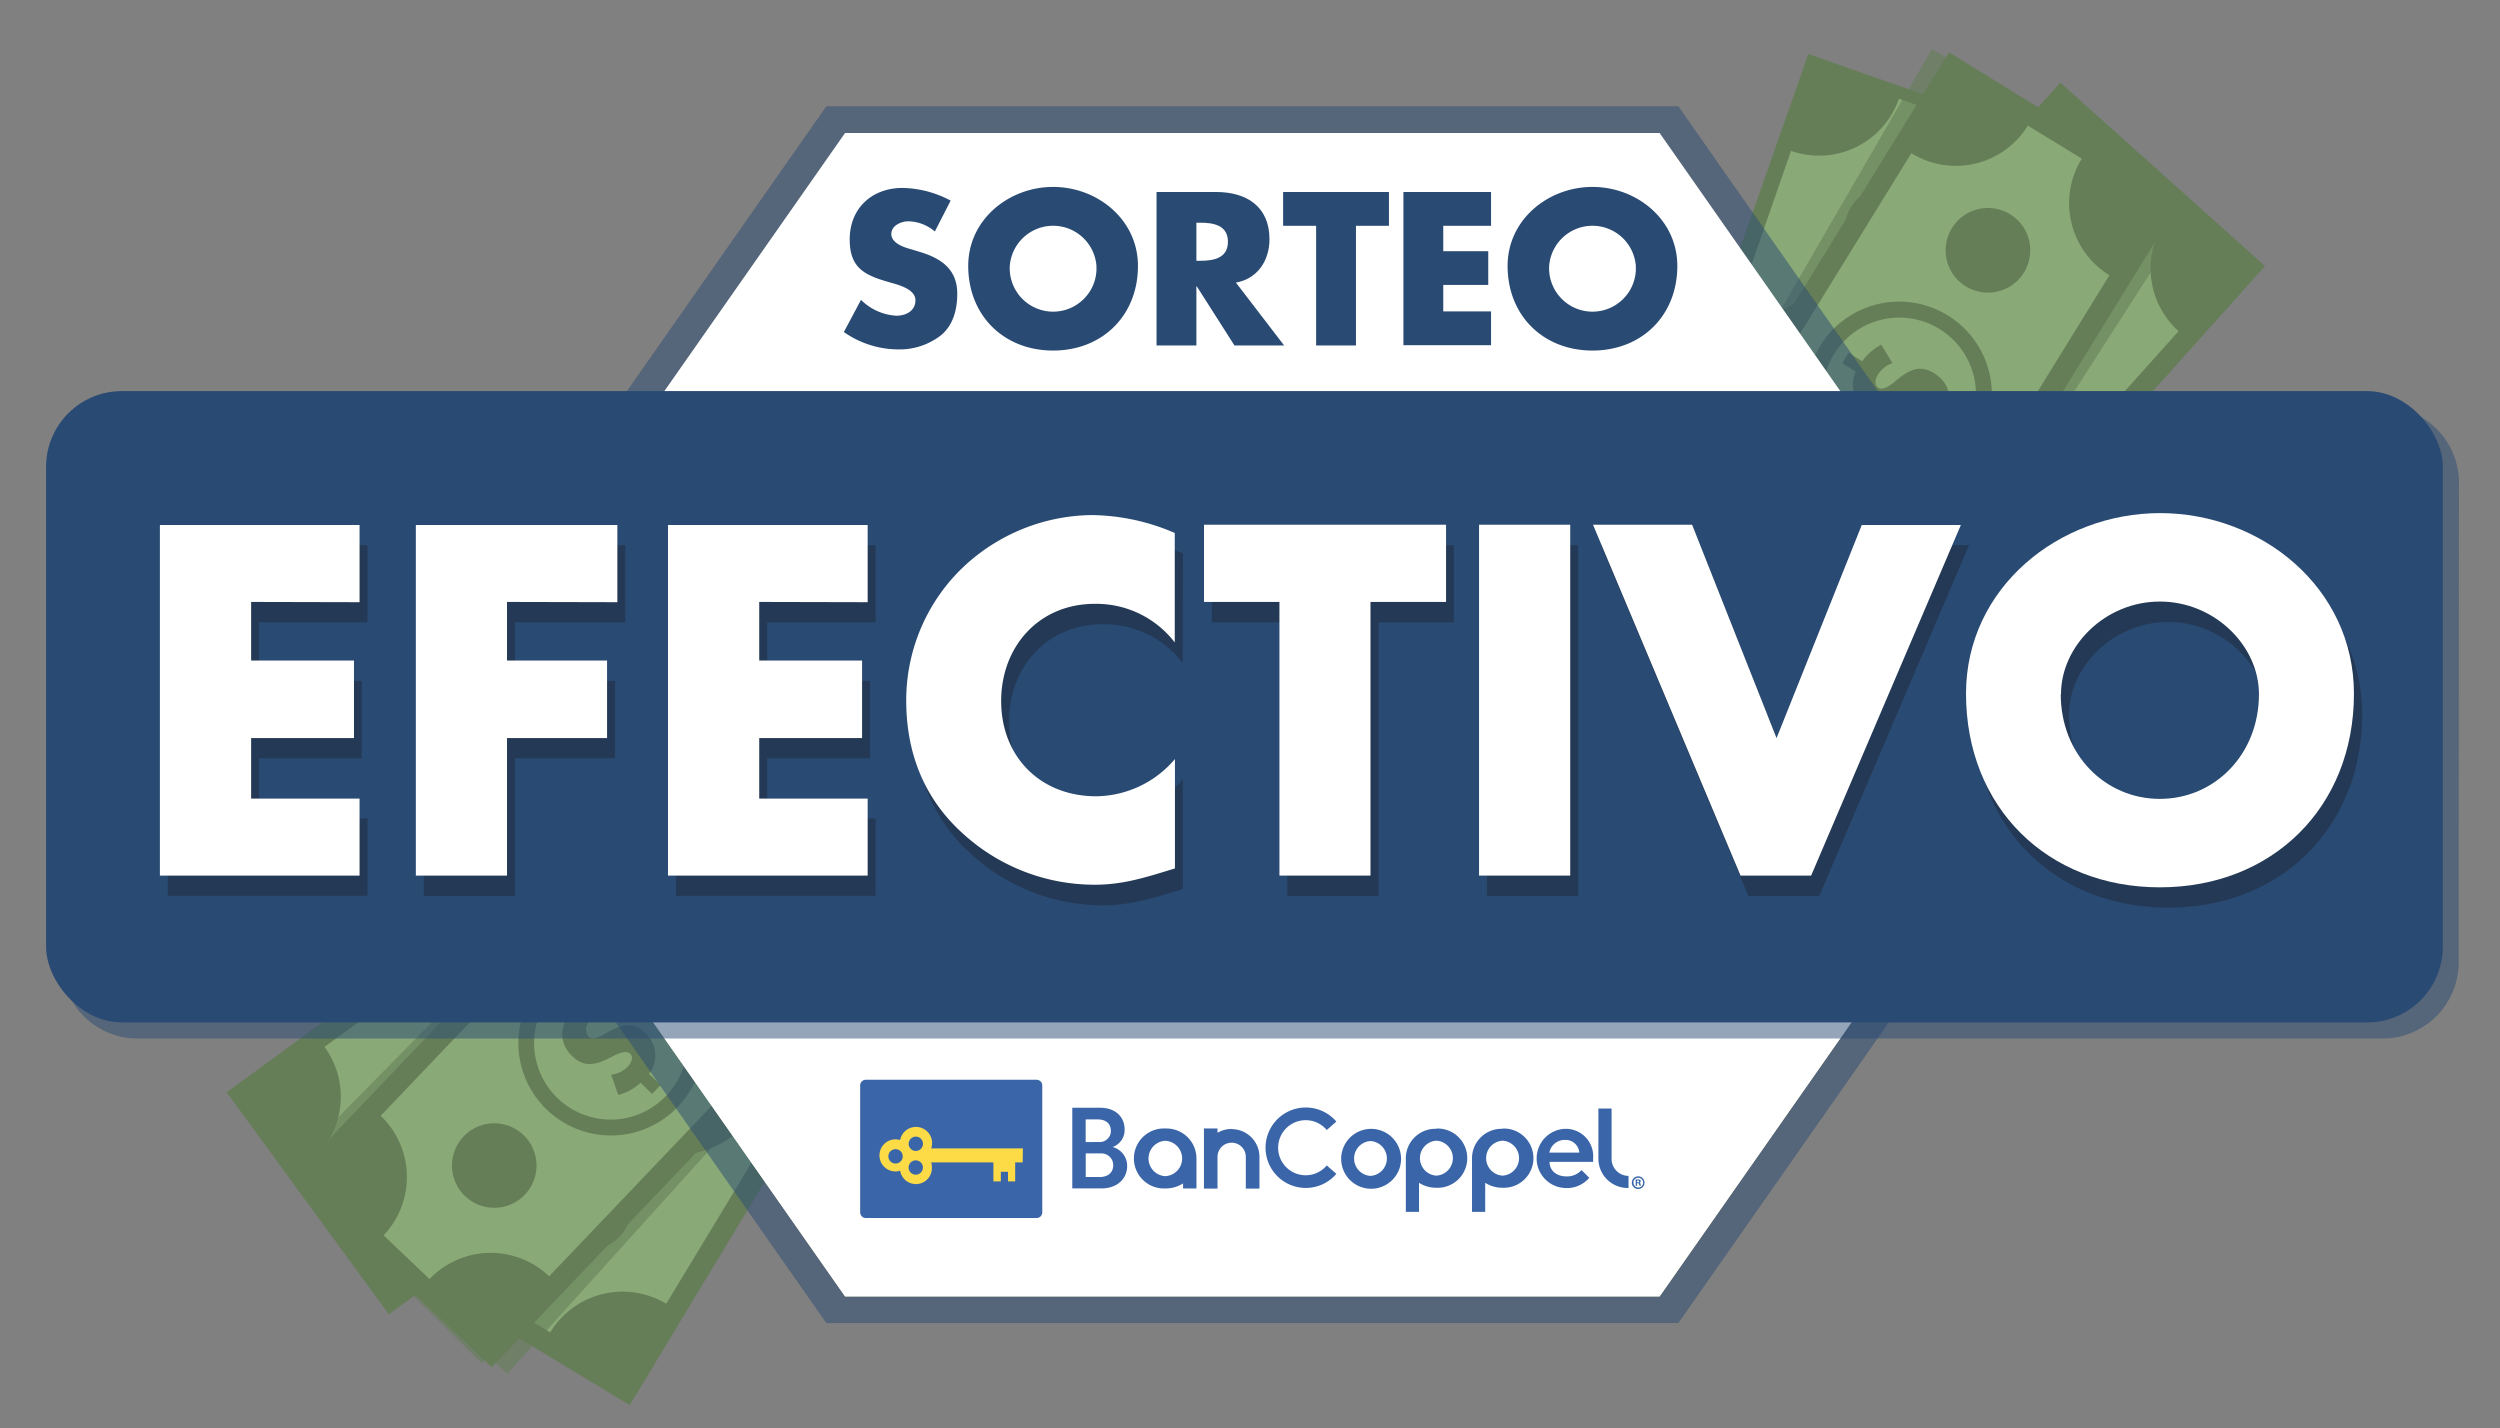 <svg id="Capa_1" data-name="Capa 1" xmlns="http://www.w3.org/2000/svg" xmlns:xlink="http://www.w3.org/1999/xlink" viewBox="0 0 394.02 225.13"><rect x="0" y="0" width="394.02" height="225.13" fill="#808080" stroke="none"/><defs><style>.cls-1{fill:none;}.cls-2{fill:#657e58;}.cls-3{fill:#89a977;}.cls-4{opacity:0.6;}.cls-5{clip-path:url(#clip-path);}.cls-6{clip-path:url(#clip-path-2);}.cls-7{clip-path:url(#clip-path-3);}.cls-8{clip-path:url(#clip-path-4);}.cls-9{opacity:0.5;}.cls-10{clip-path:url(#clip-path-5);}.cls-11{fill:#294a73;}.cls-12{fill:#f5eecb;}.cls-13{fill:#fff;}.cls-14{clip-path:url(#clip-path-6);}.cls-15{fill:#3a66a9;}.cls-16{fill:#fddb47;}.cls-17{fill:#243955;}</style><clipPath id="clip-path"><rect class="cls-1" x="254.33" y="7.77" width="87.64" height="108.22"/></clipPath><clipPath id="clip-path-2"><rect class="cls-1" x="254.91" y="8.52" width="90.37" height="107.57"/></clipPath><clipPath id="clip-path-3"><rect class="cls-1" x="47.83" y="113.26" width="99.17" height="103.23"/></clipPath><clipPath id="clip-path-4"><rect class="cls-1" x="45.08" y="113.24" width="101.03" height="101.62"/></clipPath><clipPath id="clip-path-5"><rect class="cls-1" x="63.1" y="16.75" width="268.55" height="191.78"/></clipPath><clipPath id="clip-path-6"><rect class="cls-1" x="9.75" y="64.14" width="377.75" height="99.5"/></clipPath></defs><title>Mesa de trabajo 1</title><g id="Layout"><rect class="cls-2" x="238.68" y="39.58" width="99.98" height="43.32" transform="matrix(0.33, -0.94, 0.94, 0.33, 136.04, 313.79)"/><path class="cls-3" d="M282.3,23.73l-21.91,63a13.35,13.35,0,0,1,8.23,17v0l9.44,3.28a13.36,13.36,0,0,1,17-8.22l21.88-62.95a13.32,13.32,0,0,1-8.22-17v0l-9.44-3.28a13.31,13.31,0,0,1-16.93,8.24l-.07,0m3.89,64.88a6.66,6.66,0,1,1-4.1-8.48,6.66,6.66,0,0,1,4.1,8.48v0m16.25-22.59a14.59,14.59,0,1,1-9-18.56h0a14.61,14.61,0,0,1,9,18.56m1.27-27.79a6.66,6.66,0,1,1-4.1-8.48,6.66,6.66,0,0,1,4.1,8.48"/><path class="cls-3" d="M277.26,57.26a12.11,12.11,0,1,0,.05-.14l-.05.14m19.38,5.3,2.48.87-.64,1.83-2.36-.82a8.58,8.58,0,0,1-3.49,4.25L290.21,66a6,6,0,0,0,2.9-3,1.77,1.77,0,0,0-.78-2.35c-1.11-.39-1.85,1.09-2.95,2.45s-2.54,2.59-4.95,1.74a4.74,4.74,0,0,1-3.24-5.62l-2.37-.83.62-1.83,2.39.83a8.61,8.61,0,0,1,2.4-3.2l2.35,2.45a4.36,4.36,0,0,0-1.85,2.19c-.3.86-.26,1.79.52,2.06s1.74-.79,2.21-1.4c1.53-2,3.07-3.73,5.81-2.76s3.63,3,3.37,5.79"/><rect class="cls-2" x="257.49" y="43.03" width="99.98" height="43.33" transform="translate(54.05 250.44) rotate(-48.12)"/><path class="cls-3" d="M316.1,27.68,271.58,77.33a13.33,13.33,0,0,1,1,18.81h0l7.45,6.68a13.35,13.35,0,0,1,18.84-1L343.36,52.2a13.33,13.33,0,0,1-1-18.81h0l-7.43-6.67a13.31,13.31,0,0,1-18.81,1h0M294.64,89a6.66,6.66,0,1,1-.51-9.41,6.66,6.66,0,0,1,.51,9.41h0m23.7-14.57a14.59,14.59,0,1,1-1.12-20.6h0a14.6,14.6,0,0,1,1.12,20.6m11.91-25.13a6.66,6.66,0,1,1-.51-9.41,6.66,6.66,0,0,1,.51,9.41h0"/><path class="cls-3" d="M298.5,56.65a12.08,12.08,0,1,0,17.06-.93,12.08,12.08,0,0,0-17.06.93l0,0M314.33,69l2,1.75L315,72.23l-1.87-1.66A7.51,7.51,0,0,1,311,72.23a7.17,7.17,0,0,1-2.68.91l-1.2-3.38a6.09,6.09,0,0,0,3.84-1.65,1.76,1.76,0,0,0,.18-2.46c-.87-.8-2.13.28-3.67,1.11s-3.34,1.41-5.24-.3a4.74,4.74,0,0,1-.81-6.44l-1.9-1.69,1.28-1.45,1.88,1.69a8.63,8.63,0,0,1,3.45-2l1.22,3.17a4.4,4.4,0,0,0-2.55,1.31c-.61.68-.92,1.55-.32,2.1s1.92-.06,2.59-.44c2.18-1.24,4.26-2.26,6.42-.31s2.18,4.2.87,6.65"/><g class="cls-4"><g class="cls-5"><rect class="cls-2" x="248.14" y="40.2" width="99.98" height="43.33" transform="translate(95.06 288.73) rotate(-59.89)"/></g></g><g class="cls-4"><g class="cls-6"><rect class="cls-2" x="250.12" y="40.66" width="99.98" height="43.32" transform="matrix(0.54, -0.84, 0.84, 0.54, 85.88, 281.54)"/></g></g><rect class="cls-2" x="249.39" y="40.5" width="99.98" height="43.33" transform="translate(89.37 284.4) rotate(-58.35)"/><path class="cls-3" d="M301.24,24.15l-35,56.74a13.34,13.34,0,0,1,4.35,18.34l8.51,5.25a13.35,13.35,0,0,1,18.36-4.36l35-56.74A13.33,13.33,0,0,1,328.11,25L319.6,19.8a13.31,13.31,0,0,1-18.31,4.37l0,0M291,88.33a6.67,6.67,0,1,1-2.19-9.17h0A6.68,6.68,0,0,1,291,88.33m20.73-18.55A14.58,14.58,0,1,1,307,49.72h0a14.6,14.6,0,0,1,4.77,20.07M319,42.94a6.67,6.67,0,1,1-2.19-9.17h0A6.67,6.67,0,0,1,319,42.94"/><path class="cls-3" d="M289.07,55.79a12.08,12.08,0,1,0,16.62-3.93h0a12.07,12.07,0,0,0-16.6,3.91l0,0m17.78,9.37,2.23,1.38-1,1.65L306,66.89a8.85,8.85,0,0,1-4.33,3.37l-1.79-3.11a6,6,0,0,0,3.48-2.3,1.76,1.76,0,0,0-.26-2.46c-1-.63-2,.65-3.41,1.75s-3,2-5.2.63a4.74,4.74,0,0,1-2-6.19l-2.14-1.33,1-1.65,2.15,1.34a8.7,8.7,0,0,1,3-2.62l1.77,2.91A4.4,4.4,0,0,0,296,59c-.48.78-.64,1.69.06,2.13s1.87-.4,2.46-.89c1.92-1.61,3.8-3,6.27-1.44s2.89,3.74,2,6.38"/><rect class="cls-2" x="56.57" y="145.8" width="99.98" height="43.33" transform="translate(-91.88 172.07) rotate(-58.86)"/><path class="cls-3" d="M105,205.48l34.5-57a13.33,13.33,0,0,1-4.52-18.3L126.45,125a13.34,13.34,0,0,1-18.32,4.52l-34.47,57a13.34,13.34,0,0,1,4.51,18.31L86.72,210a13.34,13.34,0,0,1,18.3-4.51m9.65-64.27a6.66,6.66,0,1,1,2.26,9.15,6.67,6.67,0,0,1-2.26-9.15M94.08,159.93a14.59,14.59,0,1,1,5,20l0,0a14.61,14.61,0,0,1-4.94-20m-7,26.92A6.66,6.66,0,1,1,89.33,196a6.66,6.66,0,0,1-2.25-9.15"/><path class="cls-3" d="M116.89,173.73a12.08,12.08,0,1,0-16.59,4.09h0a12,12,0,0,0,16.5-4l.08-.13M99,164.52l-2.25-1.36,1-1.66,2.14,1.29a8.78,8.78,0,0,1,4.3-3.44l1.81,3.1a6.19,6.19,0,0,0-3.46,2.33,1.76,1.76,0,0,0,.28,2.46c1,.62,2-.67,3.4-1.78s3-2,5.19-.68a4.74,4.74,0,0,1,2,6.18l2.15,1.3-1,1.67-2.16-1.32a8.47,8.47,0,0,1-3,2.64l-1.76-2.92a4.29,4.29,0,0,0,2.26-1.76c.46-.78.62-1.69-.08-2.12s-1.88.41-2.46.92c-1.91,1.62-3.77,3-6.25,1.49s-2.92-3.72-2.1-6.37"/><rect class="cls-2" x="38.88" y="138.5" width="99.98" height="43.33" transform="translate(-77.36 83.23) rotate(-36.14)"/><path class="cls-3" d="M72.76,194.61l53.84-39.28a13.32,13.32,0,0,1,2.9-18.61h0l-5.9-8.08A13.35,13.35,0,0,1,105,125.7L51.15,165a13.33,13.33,0,0,1-2.9,18.62l5.88,8.06a13.33,13.33,0,0,1,18.63,2.91h0m33.72-55.56a6.66,6.66,0,1,1-1.44,9.31l0,0a6.65,6.65,0,0,1,1.45-9.3h0m-26.21,9.33a14.58,14.58,0,1,1-3.18,20.38,14.58,14.58,0,0,1,3.18-20.38M63.39,170.47A6.67,6.67,0,1,1,62,179.8v0a6.67,6.67,0,0,1,1.45-9.31"/><path class="cls-3" d="M96,169.92a12.08,12.08,0,1,0-16.91-2.59A12.08,12.08,0,0,0,96,169.92h0M83.1,154.52l-1.55-2.12,1.57-1.15,1.47,2a7.71,7.71,0,0,1,2.49-1.18,7.86,7.86,0,0,1,2.81-.33l.47,3.56a6.16,6.16,0,0,0-4.09.81,1.77,1.77,0,0,0-.69,2.38c.68.95,2.14.17,3.82-.33s3.56-.69,5,1.38a4.72,4.72,0,0,1-.54,6.47l1.49,2-1.56,1.15-1.48-2a8.58,8.58,0,0,1-3.8,1.27L88,165.07a4.27,4.27,0,0,0,2.77-.75c.73-.54,1.23-1.32.75-2s-1.89-.33-2.63-.1c-2.38.76-4.63,1.32-6.34-1s-1.26-4.55.53-6.68"/><g class="cls-4"><g class="cls-7"><rect class="cls-2" x="47.42" y="143.21" width="99.98" height="43.33" transform="translate(-90.24 126.65) rotate(-47.91)"/></g></g><g class="cls-4"><g class="cls-8"><rect class="cls-2" x="45.6" y="142.39" width="99.98" height="43.32" transform="translate(-88.35 116.99) rotate(-45.42)"/></g></g><rect class="cls-2" x="46.3" y="142.69" width="99.98" height="43.33" transform="translate(-89.12 120.68) rotate(-46.38)"/><path class="cls-3" d="M86.56,201.14l46-48.24a13.32,13.32,0,0,1-.46-18.83h0l-7.24-6.91a13.35,13.35,0,0,1-18.86.45L60,175.86a13.33,13.33,0,0,1,.46,18.84h0l7.24,6.89a13.32,13.32,0,0,1,18.82-.46h0m23.31-60.67a6.66,6.66,0,1,1,.23,9.42,6.66,6.66,0,0,1-.23-9.42m-24.1,13.86a14.58,14.58,0,1,1,.5,20.62,14.57,14.57,0,0,1-.5-20.62M73.08,179.1a6.66,6.66,0,1,1,.22,9.42,6.66,6.66,0,0,1-.22-9.42"/><path class="cls-3" d="M105,172.72a12.08,12.08,0,1,0-17.08.4h0a12.07,12.07,0,0,0,17.06-.4h0M89.58,159.86l-1.91-1.81L89,156.64l1.81,1.72a7.83,7.83,0,0,1,2.23-1.59,7.32,7.32,0,0,1,2.7-.83l1.1,3.41A6.11,6.11,0,0,0,93,160.88a1.77,1.77,0,0,0-.26,2.46c.85.82,2.14-.21,3.71-1s3.38-1.31,5.22.46a4.74,4.74,0,0,1,.62,6.46l1.82,1.74-1.33,1.41-1.82-1.75a8.49,8.49,0,0,1-3.52,1.92l-1.12-3.2a4.38,4.38,0,0,0,2.58-1.23c.63-.66,1-1.52.39-2.09s-1.91,0-2.6.36c-2.21,1.17-4.32,2.12-6.43.11s-2-4.26-.66-6.67"/><g class="cls-9"><g class="cls-10"><polygon class="cls-11" points="130.24 208.53 63.1 112.64 130.24 16.75 264.52 16.75 331.65 112.64 264.52 208.53 130.24 208.53"/></g></g><polygon class="cls-12" points="95.37 150.3 133.19 204.32 261.57 204.32 299.39 150.3 95.37 150.3"/><polygon class="cls-13" points="133.19 204.32 69 112.64 133.19 20.96 261.57 20.96 325.75 112.64 261.57 204.32 133.19 204.32"/><g class="cls-9"><g class="cls-14"><path class="cls-11" d="M387.5,151.68a12,12,0,0,1-12,12H21.7a12,12,0,0,1-12-12V76.09a12,12,0,0,1,12-12H375.55a12,12,0,0,1,12,12Z"/></g></g><rect class="cls-11" x="7.26" y="61.64" width="377.75" height="99.5" rx="11.95" ry="11.95"/><path class="cls-15" d="M163.38,170.18H136.46a.89.89,0,0,0-.89.89h0v20a.89.89,0,0,0,.88.9h26.93a.89.89,0,0,0,.89-.89h0v-20a.89.89,0,0,0-.88-.9h0"/><path class="cls-16" d="M161.22,181H146.76a2.54,2.54,0,1,0-4.89-1.32,3,3,0,0,0-.73-.11,2.53,2.53,0,1,0,0,5.06h0a2.28,2.28,0,0,0,.73-.12,2.52,2.52,0,0,0,5-.59,2.57,2.57,0,0,0-.11-.72h9.81v3h1.17v-1.52h1.13v1.52H160v-3h1.18Zm-16.88-1.86a1.13,1.13,0,1,1-1.13,1.13,1.14,1.14,0,0,1,1.13-1.13h0m-4.32,3a1.13,1.13,0,0,1,2.25,0,1.13,1.13,0,0,1-2.25.22.81.81,0,0,1,0-.22m4.31,3a1.13,1.13,0,1,1,1.13-1.13,1.13,1.13,0,0,1-1.13,1.13h0"/><path class="cls-15" d="M183.69,177.86a4.73,4.73,0,1,0-.43,9.45h.43a5,5,0,0,0,2.77-.8v.8h2.11v-4.72a4.72,4.72,0,0,0-4.71-4.73h-.17m0,7.51h-.05a2.79,2.79,0,0,1,0-5.57h.05a2.79,2.79,0,0,1,0,5.57"/><path class="cls-15" d="M194.12,177.93a4.37,4.37,0,0,0-2.23.61v-.68h-2.14v9.47h2.14v-5a2.23,2.23,0,1,1,4.46,0v5h2.15v-5a4.38,4.38,0,0,0-4.38-4.37"/><path class="cls-15" d="M173.37,174.59c2.44,0,3.88,1.44,3.88,3.44a2.84,2.84,0,0,1-1.89,2.75,3.07,3.07,0,0,1,2.29,3c0,2-1.59,3.52-4,3.52H169V174.59Zm-.29,5.4a1.79,1.79,0,0,0,2-1.54,1.93,1.93,0,0,0,0-.24c0-1.08-.75-1.78-2.07-1.78h-1.9V180Zm.23,5.52c1.3,0,2.14-.7,2.14-1.83a1.84,1.84,0,0,0-1.79-1.89h-2.54v3.71Z"/><path class="cls-15" d="M259.19,186.4a1,1,0,1,1-1-1,1,1,0,0,1,1,1m-1.72,0a.73.73,0,0,0,.71.77h0a.77.77,0,1,0-.75-.79v0m.59.51h-.22v-1h.37a.75.75,0,0,1,.33.07.29.29,0,0,1,.09.21.22.22,0,0,1-.2.22h0a.3.3,0,0,1,.18.24.48.48,0,0,0,.07.24h-.24a.85.85,0,0,1-.08-.24c0-.1-.07-.15-.2-.15H258Zm0-.55h.1c.12,0,.22,0,.22-.14s-.06-.14-.2-.14h-.12Z"/><path class="cls-15" d="M216,177.92a4.72,4.72,0,1,0,.2,0H216m0,7.41H216a2.75,2.75,0,0,1,0-5.49H216a2.75,2.75,0,0,1,0,5.49"/><path class="cls-15" d="M209.11,183.68a4.34,4.34,0,1,1-.53-6.11,4.42,4.42,0,0,1,.53.53l1.51-1.33a6.34,6.34,0,1,0,0,8.24Z"/><path class="cls-15" d="M236.82,177.91a4.66,4.66,0,0,0-4.82,4.48V191h2.08v-4.58a5,5,0,0,0,2.74.78,4.67,4.67,0,0,0,.43-9.33h-.43m0,7.42h0a2.76,2.76,0,0,1,0-5.51h0a2.76,2.76,0,0,1,0,5.51"/><path class="cls-15" d="M226.39,177.91a4.66,4.66,0,0,0-4.82,4.48V191h2.08v-4.58a5,5,0,0,0,2.74.78,4.67,4.67,0,0,0,.43-9.33h-.43m0,7.42h0a2.76,2.76,0,0,1,0-5.51h0a2.76,2.76,0,0,1,0,5.51"/><path class="cls-15" d="M246.64,177.91a4.67,4.67,0,0,0,0,9.33,4.62,4.62,0,0,0,3.84-1.61l-1.22-1.22a3,3,0,0,1-2.36,1c-1.61,0-2.68-.94-2.68-2.29h6.87v-.55a4.32,4.32,0,0,0-4-4.65h-.52m-2.38,3.74a2.47,2.47,0,0,1,2.51-2,2.16,2.16,0,0,1,2.21,2Z"/><path class="cls-15" d="M254,182.57v-7.86h-2.08v7.86a4.63,4.63,0,0,0,4.61,4.67h.14v-1.91a2.68,2.68,0,0,1-2.67-2.71v-.05"/><path class="cls-17" d="M40.83,98.1v9.23H57v12.18H40.83V129H57.92v12.19H26.45V85.92H57.92V98.1Z"/><path class="cls-17" d="M81.16,98.1v9.23H96.93v12.18H81.16v21.72H66.79V85.92H98.54V98.1Z"/><path class="cls-17" d="M120.91,98.1v9.23h16.21v12.18H120.91V129H138v12.19H106.53V85.92H138V98.1Z"/><path class="cls-17" d="M186.4,104.48a15.61,15.61,0,0,0-12.61-6.09c-8.81,0-14.75,6.75-14.75,15.33,0,8.73,6,15,15,15a16.53,16.53,0,0,0,12.39-5.87v17.28c-4.77,1.46-8.22,2.56-12.69,2.56A30.74,30.74,0,0,1,153,134.55c-6.08-5.5-8.87-12.69-8.87-20.9a29,29,0,0,1,8.14-20.25,30,30,0,0,1,21.05-8.94,33.9,33.9,0,0,1,13.13,2.78Z"/><path class="cls-17" d="M217.27,141.23H202.9V98.1H191V85.92h38.14V98.1H217.27Z"/><path class="cls-17" d="M248.73,141.23H234.35V85.92h14.38Z"/><path class="cls-17" d="M281.29,119.52l13.43-33.6h15.62l-23.62,55.31H275.57L252.32,85.92h15.62Z"/><path class="cls-17" d="M372.3,112.55c0,17.89-12.83,30.51-30.58,30.51s-30.59-12.62-30.59-30.51c0-16.73,14.68-28.46,30.59-28.46S372.3,95.82,372.3,112.55Zm-46.2.07c0,9.54,7,16.51,15.62,16.51s15.62-7,15.62-16.51c0-7.63-7-14.59-15.62-14.59s-15.62,7-15.62,14.59Z"/><path class="cls-13" d="M39.58,94.87v9.24H55.79v12.22H39.58v9.54H56.67V138H25.2V82.74H56.67V94.91Z"/><path class="cls-13" d="M79.91,94.87v9.24H95.68v12.22H79.91V138H65.54V82.74H97.3V94.91Z"/><path class="cls-13" d="M119.66,94.87v9.24h16.21v12.22H119.66v9.54h17.09V138H105.28V82.74h31.47V94.91Z"/><path class="cls-13" d="M185.15,101.25a15.61,15.61,0,0,0-12.61-6.08c-8.81,0-14.75,6.74-14.75,15.33s6,15,15,15a16.5,16.5,0,0,0,12.39-5.87v17.24c-4.77,1.47-8.21,2.57-12.69,2.57a30.76,30.76,0,0,1-20.78-8.11c-6.09-5.5-8.88-12.69-8.88-20.91A29,29,0,0,1,151,90.18a30,30,0,0,1,21-9A33.73,33.73,0,0,1,185.15,84Z"/><path class="cls-13" d="M216,138H201.65V94.87H189.76V82.7h38.15V94.87H216Z"/><path class="cls-13" d="M247.48,138H233.11V82.7h14.37Z"/><path class="cls-13" d="M280,116.33l13.43-33.59h15.62L285.45,138H274.32l-23.25-55.3h15.62Z"/><path class="cls-13" d="M371,109.33c0,17.9-12.84,30.52-30.59,30.52s-30.55-12.63-30.55-30.52c0-16.72,14.67-28.46,30.59-28.46S371,92.6,371,109.33Zm-46.21.08c0,9.53,7,16.5,15.62,16.5s15.62-7,15.62-16.5c0-7.63-7-14.6-15.62-14.6s-15.58,7-15.58,14.59Z"/><path class="cls-11" d="M147.34,36.48a6.66,6.66,0,0,0-4.17-1.6c-1.15,0-2.69.67-2.69,2s1.7,2,2.79,2.31l1.6.48c3.37,1,6,2.7,6,6.61,0,2.41-.58,4.87-2.5,6.51a10.6,10.6,0,0,1-6.87,2.28A15,15,0,0,1,133,52.33l2.7-5.07a8.59,8.59,0,0,0,5.58,2.5c1.47,0,3-.73,3-2.43s-2.47-2.38-3.82-2.76c-4-1.13-6.54-2.15-6.54-6.83,0-4.91,3.49-8.12,8.34-8.12a16.69,16.69,0,0,1,7.57,2Z"/><path class="cls-11" d="M179.35,41.91c0,7.82-5.61,13.34-13.37,13.34S152.6,49.73,152.6,41.91c0-7.32,6.42-12.45,13.38-12.45S179.35,34.59,179.35,41.91Zm-20.2,0a6.84,6.84,0,1,0,13.66.74c0-.24,0-.49,0-.74a6.85,6.85,0,0,0-13.66,0Z"/><path class="cls-11" d="M202.39,54.45h-7.83l-5.93-9.31h-.07v9.31h-6.28V30.26h9.39c4.78,0,8.41,2.28,8.41,7.44,0,3.34-1.86,6.23-5.29,6.84ZM188.56,41.1h.61c2.06,0,4.36-.38,4.36-3s-2.3-3-4.36-3h-.61Z"/><path class="cls-11" d="M213.71,54.45h-6.28V35.59h-5.2V30.26h16.68v5.33h-5.2Z"/><path class="cls-11" d="M227.47,35.59v4h7.09v5.32h-7.09v4.17H235v5.33H221.19V30.26H235v5.33Z"/><path class="cls-11" d="M264.36,41.91c0,7.82-5.61,13.34-13.37,13.34s-13.38-5.52-13.38-13.34c0-7.32,6.42-12.45,13.38-12.45S264.36,34.59,264.36,41.91Zm-20.2,0a6.84,6.84,0,0,0,13.66.74c0-.24,0-.49,0-.74a6.85,6.85,0,0,0-13.66,0Z"/></g></svg>